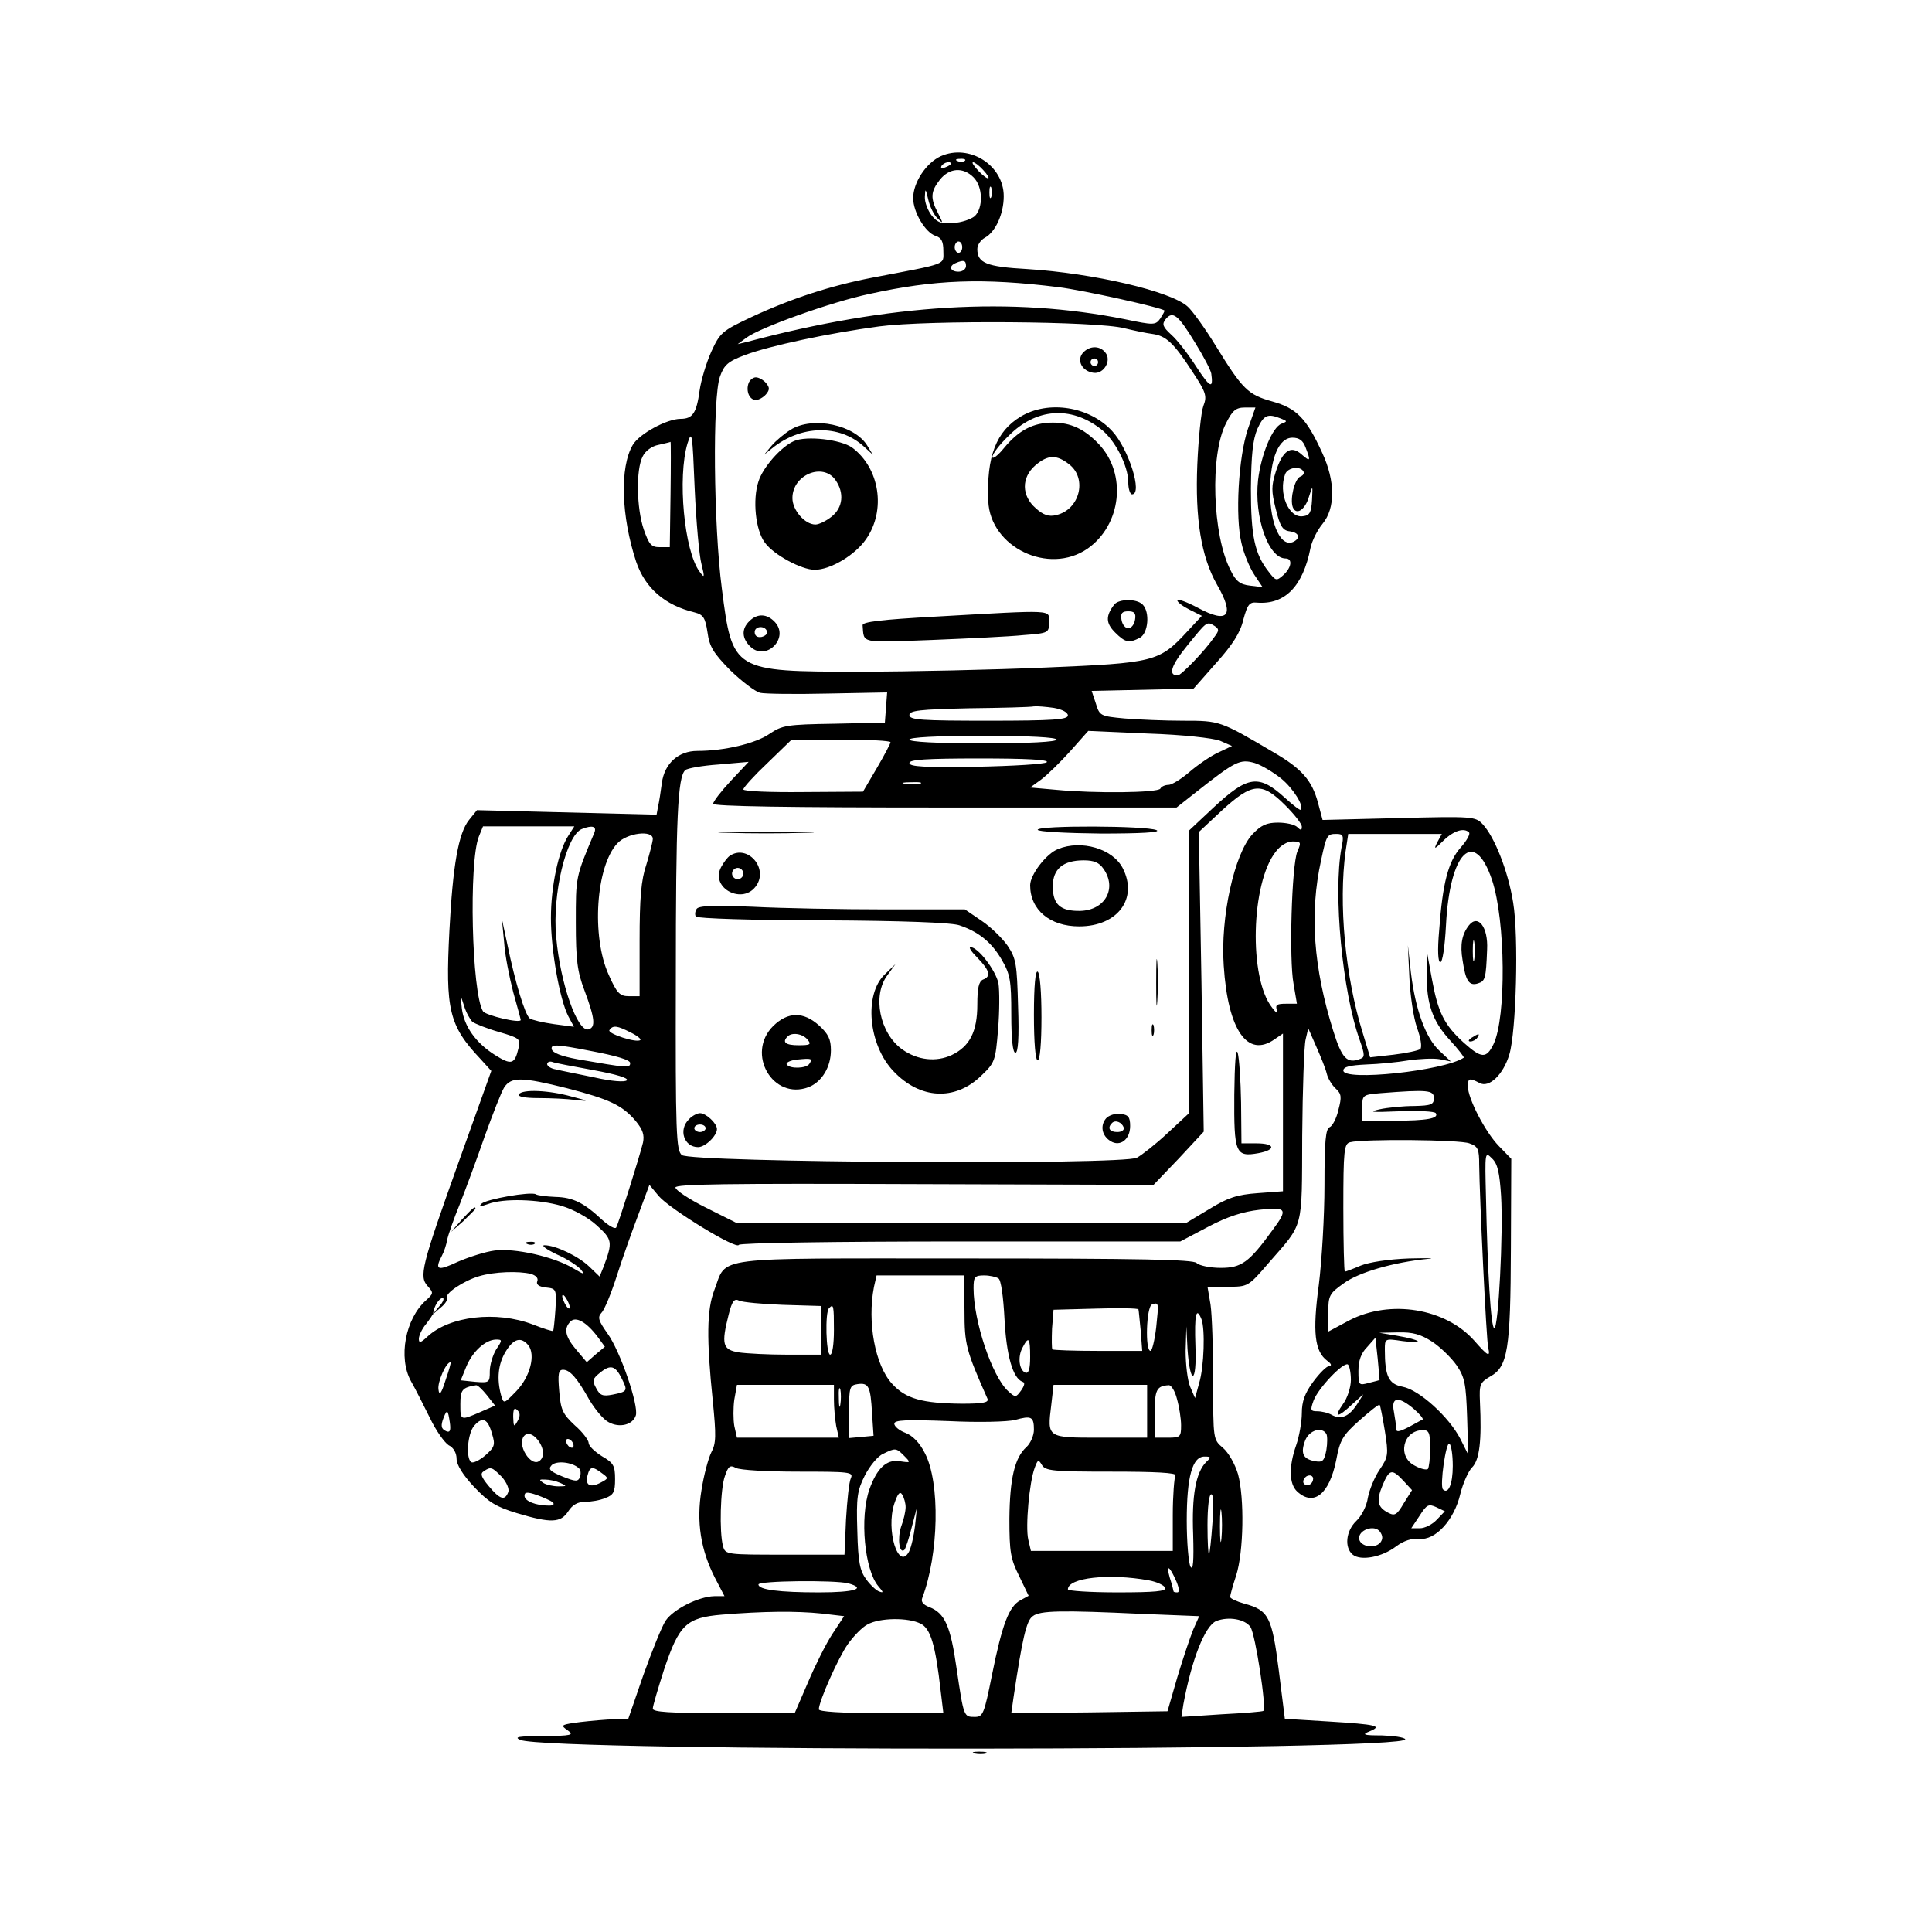 <?xml version="1.0" standalone="no"?>
<!DOCTYPE svg PUBLIC "-//W3C//DTD SVG 20010904//EN"
 "http://www.w3.org/TR/2001/REC-SVG-20010904/DTD/svg10.dtd">
<svg version="1.0" xmlns="http://www.w3.org/2000/svg"
 width="512pt" height="512pt" viewBox="0 0 512 512"
 preserveAspectRatio="xMidYMid meet">
<g transform="translate(0,512) scale(0.1,-0.1)"
fill="#000000" stroke="none">
<path d="M2493 4706 c-39 -18 -73 -70 -73 -111 0 -37 32 -91 59 -100 16 -5 21
-15 21 -40 0 -38 15 -32 -189 -71 -109 -21 -214 -55 -319 -104 -79 -37 -84
-42 -107 -92 -13 -29 -27 -75 -31 -103 -8 -59 -18 -75 -50 -75 -37 0 -110 -40
-127 -69 -35 -59 -31 -189 9 -310 24 -70 76 -115 155 -134 23 -6 28 -14 34
-53 5 -38 16 -55 60 -100 30 -29 65 -56 79 -60 13 -3 95 -4 181 -2 l156 3 -3
-40 -3 -40 -135 -3 c-125 -2 -137 -4 -171 -27 -36 -25 -119 -45 -191 -45 -50
0 -87 -33 -94 -85 -3 -22 -7 -50 -10 -62 l-4 -22 -238 6 -238 6 -21 -26 c-28
-35 -43 -120 -52 -293 -11 -210 -1 -252 82 -340 l29 -32 -87 -243 c-99 -277
-105 -302 -81 -328 15 -17 15 -19 -5 -37 -55 -49 -74 -152 -40 -214 11 -19 33
-63 50 -97 16 -34 39 -66 50 -73 13 -6 21 -21 21 -36 0 -16 17 -43 46 -74 39
-41 58 -53 114 -70 90 -27 116 -26 136 5 11 17 25 25 44 25 16 0 40 4 54 10
22 8 26 16 26 50 0 36 -4 43 -35 61 -19 12 -35 27 -35 35 0 7 -16 29 -37 47
-32 30 -37 41 -41 90 -4 46 -2 57 10 57 18 0 37 -21 70 -80 15 -25 37 -52 51
-59 29 -16 64 -7 72 18 8 26 -41 170 -75 217 -24 34 -27 43 -16 55 8 8 26 52
41 99 15 47 41 120 57 162 l29 78 25 -30 c29 -34 207 -143 212 -129 2 5 249 9
587 9 l583 0 74 39 c51 27 92 40 136 45 72 8 76 2 35 -53 -63 -87 -83 -101
-138 -101 -28 0 -57 6 -64 13 -9 9 -146 12 -614 12 -683 0 -629 7 -664 -84
-20 -52 -21 -129 -4 -294 9 -91 9 -112 -4 -136 -8 -16 -20 -61 -26 -100 -14
-84 -2 -159 36 -233 l25 -48 -27 0 c-42 -1 -109 -35 -129 -65 -10 -15 -36 -80
-59 -144 l-40 -116 -55 -2 c-30 -2 -71 -6 -90 -9 -33 -5 -34 -7 -15 -20 17
-12 10 -14 -66 -15 -65 0 -78 -2 -60 -10 81 -32 2365 -30 2345 2 -3 5 -31 9
-62 10 -49 0 -54 2 -32 11 34 14 20 18 -111 26 l-114 7 -16 128 c-18 142 -27
160 -91 177 -21 6 -38 14 -38 18 0 4 7 30 16 57 20 63 22 205 5 268 -8 27 -25
57 -40 70 -26 22 -26 22 -26 177 0 85 -3 176 -7 203 l-8 47 54 0 c53 0 54 0
108 63 94 108 88 84 89 337 1 124 5 239 9 255 l7 30 21 -48 c12 -27 25 -59 28
-72 3 -13 14 -31 24 -40 15 -14 16 -22 7 -56 -5 -23 -16 -43 -23 -46 -11 -4
-14 -38 -14 -154 0 -81 -7 -200 -15 -264 -17 -126 -11 -176 22 -201 11 -8 13
-13 6 -14 -7 0 -26 -19 -43 -42 -22 -30 -30 -52 -30 -83 0 -23 -7 -62 -15 -85
-20 -57 -19 -103 3 -123 44 -40 85 -6 103 83 10 54 17 66 62 106 27 24 51 43
53 41 2 -1 8 -33 14 -69 10 -63 9 -69 -14 -103 -13 -19 -27 -53 -31 -74 -3
-22 -17 -49 -31 -62 -27 -26 -32 -70 -9 -89 21 -17 77 -7 115 22 20 15 42 22
61 20 43 -5 93 50 109 119 7 28 21 60 31 70 20 20 26 71 21 174 -2 46 0 51 27
67 47 26 54 71 55 340 l1 237 -33 34 c-36 37 -82 126 -82 158 0 22 4 23 31 9
25 -14 63 22 79 76 18 60 25 312 10 402 -13 82 -49 174 -81 208 -19 20 -26 21
-222 16 l-202 -5 -12 45 c-16 60 -43 91 -119 135 -141 83 -141 83 -239 83 -49
0 -119 3 -155 6 -64 6 -66 7 -76 40 l-11 33 135 3 135 3 60 68 c43 48 64 80
72 115 11 40 16 47 36 45 74 -6 122 43 142 145 4 19 18 47 32 64 34 41 34 113
-1 188 -42 92 -68 118 -132 136 -65 18 -79 32 -151 149 -27 44 -60 90 -73 102
-44 41 -250 89 -426 100 -108 6 -132 16 -132 53 0 11 9 24 20 30 28 15 50 63
50 110 0 82 -91 140 -167 106z m64 -12 c-3 -3 -12 -4 -19 -1 -8 3 -5 6 6 6 11
1 17 -2 13 -5z m-37 -8 c0 -2 -7 -7 -16 -10 -8 -3 -12 -2 -9 4 6 10 25 14 25
6z m85 -16 c26 -28 15 -31 -12 -3 -12 13 -19 23 -14 23 4 0 16 -9 26 -20z
m-25 -20 c25 -25 26 -81 3 -103 -10 -8 -35 -17 -57 -18 -30 -3 -42 1 -57 20
-10 13 -19 35 -18 50 1 23 2 22 9 -8 4 -18 15 -41 25 -50 15 -15 15 -14 1 14
-21 40 -20 57 5 89 25 31 61 34 89 6z m47 -52 c-3 -7 -5 -2 -5 12 0 14 2 19 5
13 2 -7 2 -19 0 -25z m-77 -133 c0 -8 -4 -15 -10 -15 -5 0 -10 7 -10 15 0 8 5
15 10 15 6 0 10 -7 10 -15z m10 -50 c0 -8 -9 -15 -20 -15 -22 0 -27 15 -7 23
21 9 27 7 27 -8z m245 -56 c65 -8 273 -54 281 -62 1 -1 -4 -10 -11 -21 -13
-18 -17 -18 -94 -2 -299 60 -622 41 -1001 -60 l-25 -6 23 17 c36 27 226 95
326 116 173 38 299 43 501 18z m362 -147 c23 -37 42 -74 43 -82 6 -42 -3 -38
-39 17 -21 33 -51 72 -67 86 -23 21 -25 28 -15 41 19 23 33 12 78 -62z m-187
38 c25 -6 58 -13 74 -15 36 -5 56 -23 106 -100 37 -56 39 -65 29 -91 -6 -16
-13 -86 -16 -155 -6 -143 10 -244 52 -318 48 -83 30 -105 -50 -62 -30 16 -55
25 -55 20 0 -5 15 -16 33 -25 l32 -16 -40 -43 c-73 -79 -87 -82 -373 -94 -139
-6 -362 -11 -495 -11 -335 0 -336 1 -364 220 -22 168 -25 506 -5 562 11 31 21
40 66 57 67 25 222 58 356 76 127 17 580 14 650 -5z m327 -267 c-25 -75 -34
-232 -17 -302 6 -28 22 -66 34 -84 l22 -33 -33 4 c-27 3 -38 12 -52 41 -48 93
-55 306 -12 389 17 34 26 42 50 42 l28 0 -20 -57z m87 28 c18 -7 18 -8 2 -14
-24 -9 -54 -82 -62 -149 -11 -97 27 -208 73 -208 19 0 16 -24 -6 -44 -18 -16
-20 -16 -39 9 -37 47 -47 94 -47 220 1 90 5 129 17 158 17 37 27 42 62 28z
m-1535 -386 c9 -36 8 -38 -5 -20 -41 55 -59 250 -32 340 12 37 13 27 19 -120
4 -88 12 -178 18 -200z m1601 309 c14 -36 13 -39 -11 -18 -28 25 -50 10 -68
-46 -12 -38 -12 -52 0 -99 11 -45 18 -57 37 -59 23 -3 29 -16 13 -26 -35 -22
-66 43 -65 134 0 85 23 140 59 140 18 0 28 -7 35 -26z m-1683 -124 l-2 -140
-27 0 c-22 0 -28 7 -42 47 -19 56 -21 158 -3 193 7 15 25 28 42 31 17 4 31 7
32 8 1 0 1 -62 0 -139z m1677 61 c3 -5 0 -11 -8 -14 -15 -6 -28 -59 -20 -81 9
-23 33 -7 43 28 10 31 10 31 8 -9 -2 -33 -6 -41 -24 -43 -38 -6 -66 62 -47
112 7 17 39 22 48 7z m-235 -410 c12 -8 12 -12 0 -28 -26 -38 -89 -103 -98
-103 -26 0 -18 26 26 80 52 64 51 64 72 51z m-426 -217 c22 -4 37 -12 37 -20
0 -11 -39 -14 -210 -14 -178 0 -210 2 -210 15 0 12 27 15 158 18 86 1 164 3
172 5 8 1 32 -1 53 -4z m440 -87 l32 -14 -36 -17 c-20 -9 -55 -33 -77 -52 -22
-19 -47 -34 -55 -34 -9 0 -19 -4 -22 -10 -7 -11 -173 -13 -277 -3 l-68 6 29
21 c16 12 51 46 77 75 l48 54 158 -7 c93 -3 172 -12 191 -19z m-433 3 c0 -6
-72 -10 -195 -10 -123 0 -195 4 -195 10 0 6 72 10 195 10 123 0 195 -4 195
-10z m-440 -7 c0 -3 -16 -34 -36 -68 l-37 -63 -158 -1 c-88 -1 -159 2 -159 7
0 5 29 37 64 70 l64 62 131 0 c72 0 131 -3 131 -7z m414 -53 c-5 -5 -89 -10
-187 -12 -136 -2 -177 0 -177 10 0 9 44 12 187 12 119 0 184 -3 177 -10z m621
-43 c32 -26 62 -74 52 -83 -2 -2 -20 12 -41 31 -70 64 -99 60 -191 -26 l-65
-61 0 -375 0 -374 -56 -52 c-31 -29 -68 -58 -81 -65 -37 -20 -1182 -13 -1206
7 -15 12 -17 57 -16 465 0 431 5 537 25 555 5 5 45 12 88 15 l80 7 -47 -50
c-26 -28 -47 -55 -47 -61 0 -7 195 -10 614 -10 l614 0 52 41 c104 82 116 88
155 77 19 -6 50 -25 70 -41z m-957 -14 c-10 -2 -28 -2 -40 0 -13 2 -5 4 17 4
22 1 32 -1 23 -4z m968 -57 c24 -24 44 -49 44 -57 0 -10 -3 -10 -12 -1 -7 7
-30 12 -51 12 -31 0 -45 -7 -68 -31 -48 -52 -85 -220 -76 -348 11 -171 63
-246 135 -195 l22 15 0 -209 0 -209 -67 -5 c-55 -4 -79 -12 -128 -42 l-60 -36
-598 0 -597 0 -80 40 c-44 22 -80 46 -80 53 0 9 135 11 634 9 l633 -2 67 70
66 71 -6 397 -7 397 62 58 c80 73 105 75 167 13z m-1900 -81 c-26 -40 -46
-134 -46 -218 0 -85 23 -215 46 -260 l15 -28 -53 7 c-29 4 -58 11 -64 15 -13
10 -39 97 -59 194 l-15 70 6 -62 c2 -34 14 -93 24 -132 11 -39 20 -72 20 -74
0 -10 -93 12 -100 23 -30 49 -38 395 -11 463 l11 27 121 0 121 0 -16 -25z m69
8 c-50 -119 -49 -116 -49 -238 0 -100 4 -130 23 -180 28 -75 30 -98 10 -103
-29 -6 -74 121 -85 244 -11 114 27 271 68 287 28 11 40 7 33 -10z m2318 1 c4
-4 -6 -22 -22 -40 -33 -37 -48 -94 -57 -219 -5 -55 -3 -85 3 -85 6 0 12 42 15
98 10 195 75 259 122 120 36 -108 38 -364 4 -435 -19 -39 -32 -38 -78 3 -53
48 -69 81 -85 168 l-13 71 -1 -55 c-1 -79 15 -126 61 -176 23 -25 39 -46 37
-47 -53 -35 -319 -63 -319 -34 0 10 18 14 60 16 33 1 84 6 113 11 28 4 66 6
82 3 l30 -6 -31 29 c-36 34 -63 108 -75 207 l-8 72 4 -85 c2 -47 11 -107 20
-133 10 -27 14 -52 9 -57 -5 -4 -37 -11 -71 -15 l-62 -7 -20 66 c-46 148 -64
341 -45 480 l7 46 124 0 124 0 -12 -22 c-10 -20 -8 -20 17 5 27 26 54 34 67
21z m-2163 -17 c0 -7 -8 -38 -17 -68 -14 -41 -18 -89 -18 -202 l0 -147 -28 0
c-24 0 -32 7 -54 57 -46 101 -34 287 23 348 26 28 94 36 94 12z m1825 -24
c-22 -121 2 -381 49 -511 13 -37 13 -44 1 -48 -35 -14 -49 1 -72 75 -52 167
-63 310 -32 451 14 66 16 70 40 70 19 0 21 -4 14 -37z m-117 -10 c-15 -38 -22
-286 -10 -350 l9 -53 -29 0 c-24 0 -29 -3 -24 -17 4 -11 -2 -8 -13 7 -62 78
-56 330 10 413 12 16 30 27 44 27 23 0 24 -2 13 -27z m-2186 -451 c7 -5 39
-18 71 -27 54 -16 57 -18 51 -43 -10 -43 -19 -45 -62 -18 -51 32 -82 76 -88
123 -4 38 -4 38 6 7 5 -17 16 -36 22 -42z m419 -28 c17 -8 29 -18 26 -20 -9
-9 -88 17 -82 26 9 14 21 12 56 -6z m-1 -81 c0 -14 -7 -13 -140 10 -43 8 -66
17 -68 27 -2 13 11 13 103 -5 69 -13 105 -24 105 -32z m-97 -19 c60 -11 94
-21 88 -27 -5 -5 -39 -3 -87 8 -44 9 -89 18 -101 21 -13 2 -23 9 -23 14 0 5 6
8 13 6 6 -3 56 -12 110 -22z m-70 -48 c112 -29 146 -45 181 -86 20 -24 24 -38
20 -58 -9 -37 -65 -215 -71 -225 -3 -5 -19 4 -37 20 -48 45 -77 60 -124 61
-24 1 -48 4 -52 7 -13 8 -132 -13 -144 -25 -8 -8 -3 -8 17 -1 41 16 135 13
196 -5 30 -9 69 -30 92 -51 42 -38 43 -44 19 -109 l-11 -27 -27 26 c-29 28
-90 57 -119 57 -10 0 5 -11 32 -24 28 -12 56 -31 64 -40 12 -15 9 -14 -20 3
-52 31 -156 54 -208 47 -24 -3 -68 -17 -98 -30 -53 -25 -62 -22 -42 16 6 11
12 30 14 42 2 11 17 55 34 96 16 41 46 122 66 180 21 58 43 115 51 128 19 29
47 28 167 -2z m2297 -26 c0 -17 -7 -20 -52 -21 -29 0 -71 -4 -93 -9 -31 -7
-19 -8 52 -5 51 2 95 0 98 -5 9 -14 -24 -20 -111 -20 l-84 0 0 34 c0 34 1 35
48 39 126 10 142 8 142 -13z m94 -120 c23 -8 26 -15 26 -57 1 -87 19 -468 24
-485 6 -26 -1 -22 -37 19 -76 86 -223 110 -331 54 l-56 -30 0 49 c0 47 3 52
41 79 39 29 132 56 224 65 22 2 -1 2 -51 1 -54 -2 -106 -10 -128 -19 -21 -9
-40 -16 -42 -16 -2 0 -4 76 -4 169 0 153 2 170 18 174 34 9 291 7 316 -3z m84
-139 c6 -99 -7 -351 -18 -351 -9 0 -18 151 -22 347 -3 121 -3 122 16 103 15
-14 20 -38 24 -99z m-2571 -207 c13 -4 20 -11 17 -19 -4 -9 4 -15 23 -17 27
-3 28 -4 25 -58 -2 -30 -5 -56 -6 -57 -1 -2 -26 6 -54 17 -97 37 -221 22 -279
-32 -18 -17 -23 -18 -23 -6 0 8 8 26 19 39 10 13 19 26 19 29 2 18 16 40 25
40 5 0 2 -10 -9 -22 l-19 -23 22 19 c13 10 20 22 18 27 -7 11 44 45 85 57 40
12 105 14 137 6z m1149 -97 c0 -91 4 -105 61 -234 4 -10 -13 -13 -68 -13 -105
1 -149 13 -185 53 -45 49 -66 163 -48 256 l7 31 116 0 116 0 1 -93z m90 85 c7
-4 13 -50 16 -107 5 -97 22 -158 48 -167 7 -2 5 -10 -4 -23 -14 -19 -15 -19
-34 -2 -43 39 -92 186 -92 273 0 30 3 34 28 34 15 0 32 -4 38 -8z m-1136 -77
c0 -5 -5 -3 -10 5 -5 8 -10 20 -10 25 0 6 5 3 10 -5 5 -8 10 -19 10 -25z m565
7 l100 -3 0 -65 0 -64 -90 0 c-49 0 -107 3 -127 6 -43 7 -47 21 -27 100 9 36
15 44 28 37 9 -4 61 -9 116 -11z m989 -60 c-4 -34 -11 -62 -15 -62 -15 0 -11
118 4 123 18 6 18 6 11 -61z m-854 -7 c0 -37 -4 -65 -10 -65 -11 0 -14 113 -3
123 12 13 13 7 13 -58z m813 -2 l4 -53 -117 0 c-64 0 -119 2 -121 4 -2 2 -2
27 -1 55 l4 50 111 3 c62 2 113 1 114 -2 1 -3 3 -29 6 -57z m161 31 c10 -26 7
-126 -6 -169 l-11 -40 -13 30 c-7 17 -12 59 -12 95 l2 65 3 -60 c7 -99 25 -93
21 8 -3 83 2 106 16 71z m-1600 -47 l19 -26 -24 -20 -24 -21 -27 32 c-30 35
-35 57 -16 76 14 14 42 -1 72 -41z m2212 -13 c21 -14 50 -42 64 -62 22 -32 25
-50 28 -137 l3 -100 -21 42 c-30 58 -109 130 -153 138 -37 7 -47 28 -47 98 0
30 0 30 47 23 61 -8 50 3 -14 14 l-48 8 50 1 c39 1 60 -5 91 -25z m-2481 -20
c-9 -15 -17 -41 -17 -58 0 -30 -1 -31 -39 -28 l-38 4 15 37 c17 40 50 70 78
71 17 0 18 -1 1 -26z m85 11 c20 -25 5 -84 -32 -122 -33 -34 -33 -34 -40 -11
-12 44 -8 83 12 116 21 35 41 40 60 17z m1330 -31 c0 -32 -4 -44 -12 -42 -17
6 -22 42 -8 67 16 31 20 26 20 -25z m926 -61 c-1 -1 -13 -4 -29 -8 -26 -7 -27
-6 -27 32 0 27 7 47 23 63 l22 25 6 -55 c3 -30 5 -56 5 -57z m-2475 0 c-12
-38 -17 -43 -19 -25 -3 19 20 72 32 72 2 0 -4 -21 -13 -47z m2399 0 c0 -19 -9
-48 -21 -64 -26 -37 -14 -37 24 -1 l30 27 -17 -27 c-21 -32 -42 -41 -66 -28
-10 6 -28 10 -39 10 -18 0 -19 3 -10 28 12 33 79 103 91 96 4 -3 8 -21 8 -41z
m-1932 3 c16 -32 15 -34 -25 -42 -26 -5 -33 -2 -43 17 -11 20 -10 25 10 41 28
23 41 19 58 -16z m663 -91 l4 -60 -32 -3 -33 -3 0 70 c0 65 2 70 23 73 29 4
34 -6 38 -77z m-1021 48 l22 -28 -39 -17 c-53 -23 -53 -23 -53 21 0 38 5 44
42 50 4 0 16 -11 28 -26z m920 -12 c0 -21 3 -53 6 -70 l7 -31 -135 0 -135 0
-7 31 c-3 17 -3 49 0 70 l7 39 128 0 129 0 0 -39z m17 -13 c-2 -13 -4 -5 -4
17 -1 22 1 32 4 23 2 -10 2 -28 0 -40z m813 -18 l0 -70 -124 0 c-142 0 -141
-1 -130 87 l6 53 124 0 124 0 0 -70z m79 33 c6 -21 11 -53 11 -70 0 -31 -2
-33 -35 -33 l-35 0 0 64 c0 63 5 73 37 75 7 1 17 -16 22 -36z m628 -27 c15
-13 26 -26 23 -28 -3 -1 -20 -11 -37 -20 -26 -13 -33 -14 -33 -4 0 8 -3 28 -6
45 -8 39 12 42 53 7z m-2376 -33 c-9 -16 -10 -14 -11 12 0 21 3 26 11 18 8 -8
8 -16 0 -30z m-179 -2 c3 -21 1 -28 -9 -24 -14 6 -16 14 -7 37 9 22 11 20 16
-13z m1548 -20 c0 -15 -9 -36 -20 -46 -31 -28 -44 -83 -45 -190 0 -88 3 -106
26 -152 l25 -52 -22 -12 c-30 -16 -48 -63 -75 -197 -21 -105 -24 -112 -46
-112 -29 0 -29 0 -48 129 -16 112 -31 146 -72 162 -16 6 -23 14 -19 24 44 116
48 306 7 384 -14 28 -33 47 -52 54 -16 6 -29 17 -29 24 0 10 32 11 143 7 81
-4 157 -2 177 3 43 12 50 9 50 -26z m-1436 -11 c9 -29 7 -35 -18 -57 -15 -13
-32 -21 -37 -18 -15 10 -10 77 8 97 22 25 36 18 47 -22z m2211 0 c3 -5 3 -25
0 -43 -6 -30 -10 -33 -32 -29 -30 6 -37 21 -24 55 11 27 44 37 56 17z m275
-38 c0 -27 -3 -51 -6 -55 -4 -3 -19 0 -35 9 -47 24 -31 94 22 94 16 0 19 -7
19 -48z m-2364 21 c18 -24 17 -50 -1 -57 -9 -3 -21 4 -31 19 -27 42 2 77 32
38z m94 -14 c0 -6 -4 -7 -10 -4 -5 3 -10 11 -10 16 0 6 5 7 10 4 6 -3 10 -11
10 -16z m2330 -54 c0 -48 -12 -76 -26 -62 -9 9 8 127 17 121 5 -3 9 -29 9 -59z
m-1456 29 c21 -21 21 -21 -12 -16 -33 4 -58 -19 -78 -75 -26 -74 -13 -214 24
-257 13 -15 14 -18 3 -14 -8 2 -24 17 -35 32 -17 23 -22 45 -24 129 -3 90 0
107 20 147 13 25 34 51 48 57 32 16 35 16 54 -3z m802 -19 c-27 -28 -38 -88
-34 -192 2 -70 0 -96 -7 -85 -5 9 -10 64 -10 122 0 117 15 170 47 170 18 0 18
-2 4 -15z m-1662 -16 c5 -4 6 -14 3 -23 -5 -13 -11 -13 -46 1 -32 13 -39 19
-30 29 11 14 55 10 73 -7z m1412 -9 c115 0 173 -3 169 -10 -3 -6 -7 -53 -7
-105 l0 -95 -188 0 -188 0 -7 30 c-8 34 3 153 17 190 8 22 10 23 19 8 9 -16
29 -18 185 -18z m-831 0 c136 0 147 -1 140 -17 -5 -10 -10 -60 -13 -110 l-4
-93 -158 0 c-155 0 -158 0 -164 23 -10 37 -7 152 5 185 9 27 14 30 29 22 10
-6 85 -10 165 -10z m-785 -14 c13 -15 20 -32 17 -40 -9 -24 -22 -20 -52 16
-20 24 -23 33 -13 39 19 13 22 11 48 -15z m265 10 c18 -13 18 -14 -3 -25 -28
-15 -42 -7 -35 19 6 24 13 25 38 6z m2124 -20 l23 -25 -22 -35 c-18 -31 -24
-34 -41 -25 -29 15 -32 32 -15 73 18 43 25 44 55 12z m-239 6 c0 -13 -12 -22
-22 -16 -10 6 -1 24 13 24 5 0 9 -4 9 -8z m-1995 -12 c18 -8 18 -9 -5 -9 -14
0 -32 4 -40 9 -12 8 -12 10 5 9 11 0 29 -4 40 -9z m-20 -51 c5 -6 1 -9 -10 -9
-35 0 -65 12 -65 26 0 10 7 11 33 2 17 -6 36 -15 42 -19z m935 -13 c0 -11 -5
-34 -12 -52 -10 -30 -5 -74 9 -61 3 4 12 30 19 59 l14 53 -5 -48 c-3 -26 -10
-57 -16 -69 -28 -52 -62 57 -39 127 9 27 15 34 21 24 5 -8 9 -23 9 -33z m813
-43 c-3 -43 -7 -80 -9 -82 -2 -2 -4 32 -4 77 0 47 4 82 10 82 6 0 7 -29 3 -77z
m24 -40 c-2 -21 -4 -6 -4 32 0 39 2 55 4 38 2 -18 2 -50 0 -70z m571 50 c-12
-13 -32 -23 -45 -23 l-23 0 22 33 c19 30 24 32 44 23 l23 -11 -21 -22z m-150
-61 c-15 -17 -52 -11 -56 9 -4 24 40 40 55 20 8 -11 8 -20 1 -29z m-540 -104
c7 -17 8 -28 2 -28 -6 0 -10 1 -10 3 0 1 -4 18 -10 36 -11 38 0 31 18 -11z
m-74 4 c22 -4 41 -13 44 -20 3 -9 -27 -12 -127 -12 -72 0 -131 4 -131 8 0 31
109 43 214 24z m-796 -8 c50 -14 16 -24 -77 -24 -106 0 -161 7 -161 21 0 10
202 12 238 3z m-71 -80 l60 -7 -31 -47 c-17 -26 -46 -84 -65 -129 l-35 -81
-188 0 c-144 0 -188 3 -188 12 0 7 14 54 30 104 40 119 59 137 153 145 108 9
197 10 264 3z m850 -1 l151 -6 -16 -36 c-8 -20 -27 -76 -42 -126 l-26 -90
-207 -3 -207 -2 6 42 c23 154 34 204 51 215 19 15 75 16 290 6z m-587 -26 c26
-13 39 -55 53 -179 l7 -58 -165 0 c-105 0 -165 4 -165 10 0 21 51 136 77 173
15 21 38 45 52 52 32 18 108 19 141 2z m874 -9 c13 -20 43 -215 34 -222 -2 -2
-51 -6 -110 -9 l-107 -7 5 33 c22 119 57 208 87 221 33 13 77 5 91 -16z"/>
<path d="M2869 4184 c-16 -20 -1 -48 29 -52 27 -4 49 33 31 54 -15 19 -43 18
-60 -2z m41 -24 c0 -5 -4 -10 -10 -10 -5 0 -10 5 -10 10 0 6 5 10 10 10 6 0
10 -4 10 -10z"/>
<path d="M1984 4105 c-8 -21 2 -45 19 -45 8 0 20 7 27 15 10 12 10 18 0 30 -7
8 -19 15 -27 15 -7 0 -16 -7 -19 -15z"/>
<path d="M2705 4016 c-65 -39 -91 -106 -86 -224 5 -122 160 -197 263 -126 90
63 105 198 30 277 -38 40 -74 57 -122 57 -52 0 -90 -20 -129 -67 -17 -21 -31
-31 -31 -24 0 8 19 33 43 56 72 73 164 80 243 19 38 -28 74 -98 74 -142 0 -18
5 -32 10 -32 29 0 -9 121 -53 168 -60 65 -169 82 -242 38z m129 -127 c48 -38
27 -120 -35 -134 -19 -5 -34 0 -54 18 -38 33 -39 81 -1 114 33 28 56 29 90 2z"/>
<path d="M2095 3981 c-16 -10 -39 -29 -50 -42 l-20 -24 20 16 c77 63 179 65
244 6 l24 -22 -14 23 c-33 56 -145 80 -204 43z"/>
<path d="M2104 3951 c-34 -15 -82 -69 -94 -107 -16 -48 -8 -129 17 -162 23
-32 97 -72 132 -72 42 0 107 39 136 81 54 77 36 189 -37 243 -30 21 -120 32
-154 17z m110 -103 c24 -34 20 -73 -10 -97 -15 -12 -34 -21 -43 -21 -28 0 -61
38 -61 70 0 62 81 95 114 48z"/>
<path d="M2953 3518 c-23 -30 -23 -49 2 -74 27 -27 37 -29 66 -14 22 12 27 68
7 88 -16 16 -63 15 -75 0z m55 -40 c-2 -13 -10 -23 -18 -23 -8 0 -16 10 -18
23 -3 17 2 22 18 22 16 0 21 -5 18 -22z"/>
<path d="M2480 3486 c-145 -8 -195 -14 -194 -23 4 -49 -9 -46 182 -39 97 4
207 9 245 13 66 5 67 6 67 34 0 34 20 33 -300 15z"/>
<path d="M1986 3474 c-22 -21 -20 -47 4 -69 41 -37 102 24 64 66 -21 23 -47
24 -68 3z m47 -29 c1 -5 -6 -11 -15 -13 -11 -2 -18 3 -18 13 0 17 30 18 33 0z"/>
<path d="M2750 2921 c0 -5 74 -9 168 -10 104 0 160 3 147 9 -27 12 -315 13
-315 1z"/>
<path d="M1928 2913 c56 -2 148 -2 205 0 56 1 10 3 -103 3 -113 0 -159 -2
-102 -3z"/>
<path d="M2804 2870 c-31 -12 -74 -68 -74 -96 0 -65 52 -109 130 -109 102 0
157 74 115 155 -27 51 -109 75 -171 50z m120 -52 c37 -52 5 -110 -61 -112 -53
-1 -73 17 -73 65 0 46 27 69 82 69 27 0 41 -6 52 -22z"/>
<path d="M1934 2852 c-6 -4 -16 -17 -23 -30 -30 -56 59 -102 94 -48 31 47 -25
109 -71 78z m36 -47 c0 -8 -7 -15 -15 -15 -8 0 -15 7 -15 15 0 8 7 15 15 15 8
0 15 -7 15 -15z"/>
<path d="M1846 2711 c-4 -6 -5 -15 -2 -20 3 -5 153 -10 336 -10 211 -1 341 -6
362 -13 51 -17 86 -45 113 -92 22 -38 25 -54 25 -144 0 -67 4 -102 11 -102 7
0 10 40 7 123 -3 112 -5 127 -28 161 -14 20 -45 50 -69 66 l-44 30 -211 0
c-116 0 -274 3 -352 7 -102 4 -143 3 -148 -6z"/>
<path d="M2591 2581 c32 -33 36 -49 14 -57 -11 -5 -15 -22 -15 -66 0 -72 -20
-111 -68 -134 -41 -19 -90 -14 -131 15 -60 43 -80 143 -39 197 l21 29 -28 -27
c-56 -53 -44 -187 23 -257 70 -74 162 -79 231 -13 38 36 39 40 46 124 4 48 4
103 1 122 -7 34 -54 96 -74 96 -6 0 3 -13 19 -29z"/>
<path d="M3064 2515 c0 -55 1 -76 3 -47 2 29 2 74 0 100 -2 26 -3 2 -3 -53z"/>
<path d="M2740 2431 c0 -74 4 -121 10 -121 6 0 10 45 10 114 0 66 -4 117 -10
121 -6 4 -10 -37 -10 -114z"/>
<path d="M2049 2401 c-73 -73 -1 -198 94 -162 35 14 59 53 59 98 0 29 -7 43
-31 65 -42 38 -83 37 -122 -1z m91 -36 c11 -13 7 -15 -24 -15 -34 0 -44 8 -29
23 11 12 40 8 53 -8z m5 -64 c-8 -13 -52 -14 -60 -2 -3 5 9 11 27 13 39 4 42
3 33 -11z"/>
<path d="M3052 2390 c0 -14 2 -19 5 -12 2 6 2 18 0 25 -3 6 -5 1 -5 -13z"/>
<path d="M1826 2154 c-29 -28 -13 -74 24 -74 19 0 50 30 50 48 0 15 -29 42
-45 42 -7 0 -21 -7 -29 -16z m44 -24 c0 -5 -7 -10 -15 -10 -8 0 -15 5 -15 10
0 6 7 10 15 10 8 0 15 -4 15 -10z"/>
<path d="M2931 2156 c-16 -19 -11 -46 12 -60 25 -16 52 4 52 40 0 24 -5 30
-26 32 -14 2 -31 -4 -38 -12z m47 -24 c2 -7 -6 -12 -17 -12 -21 0 -27 11 -14
24 9 9 26 2 31 -12z"/>
<path d="M3271 2219 c-1 -155 3 -166 64 -155 48 9 44 26 -5 26 l-40 0 -1 108
c-1 59 -5 118 -9 132 -5 15 -8 -27 -9 -111z"/>
<path d="M3893 2668 c-19 -24 -24 -52 -17 -93 8 -54 17 -69 41 -61 19 6 21 13
24 90 3 59 -24 94 -48 64z m14 -90 c-2 -13 -4 -3 -4 22 0 25 2 35 4 23 2 -13
2 -33 0 -45z"/>
<path d="M3900 2370 c-9 -6 -10 -10 -3 -10 6 0 15 5 18 10 8 12 4 12 -15 0z"/>
<path d="M1375 2220 c-4 -6 16 -10 52 -10 32 0 76 -2 98 -5 37 -4 37 -3 -10 9
-60 17 -131 20 -140 6z"/>
<path d="M1224 1888 l-29 -33 33 29 c17 17 32 31 32 33 0 8 -8 1 -36 -29z"/>
<path d="M1398 1823 c7 -3 16 -2 19 1 4 3 -2 6 -13 5 -11 0 -14 -3 -6 -6z"/>
<path d="M2583 473 c9 -2 23 -2 30 0 6 3 -1 5 -18 5 -16 0 -22 -2 -12 -5z"/>
</g>
</svg>